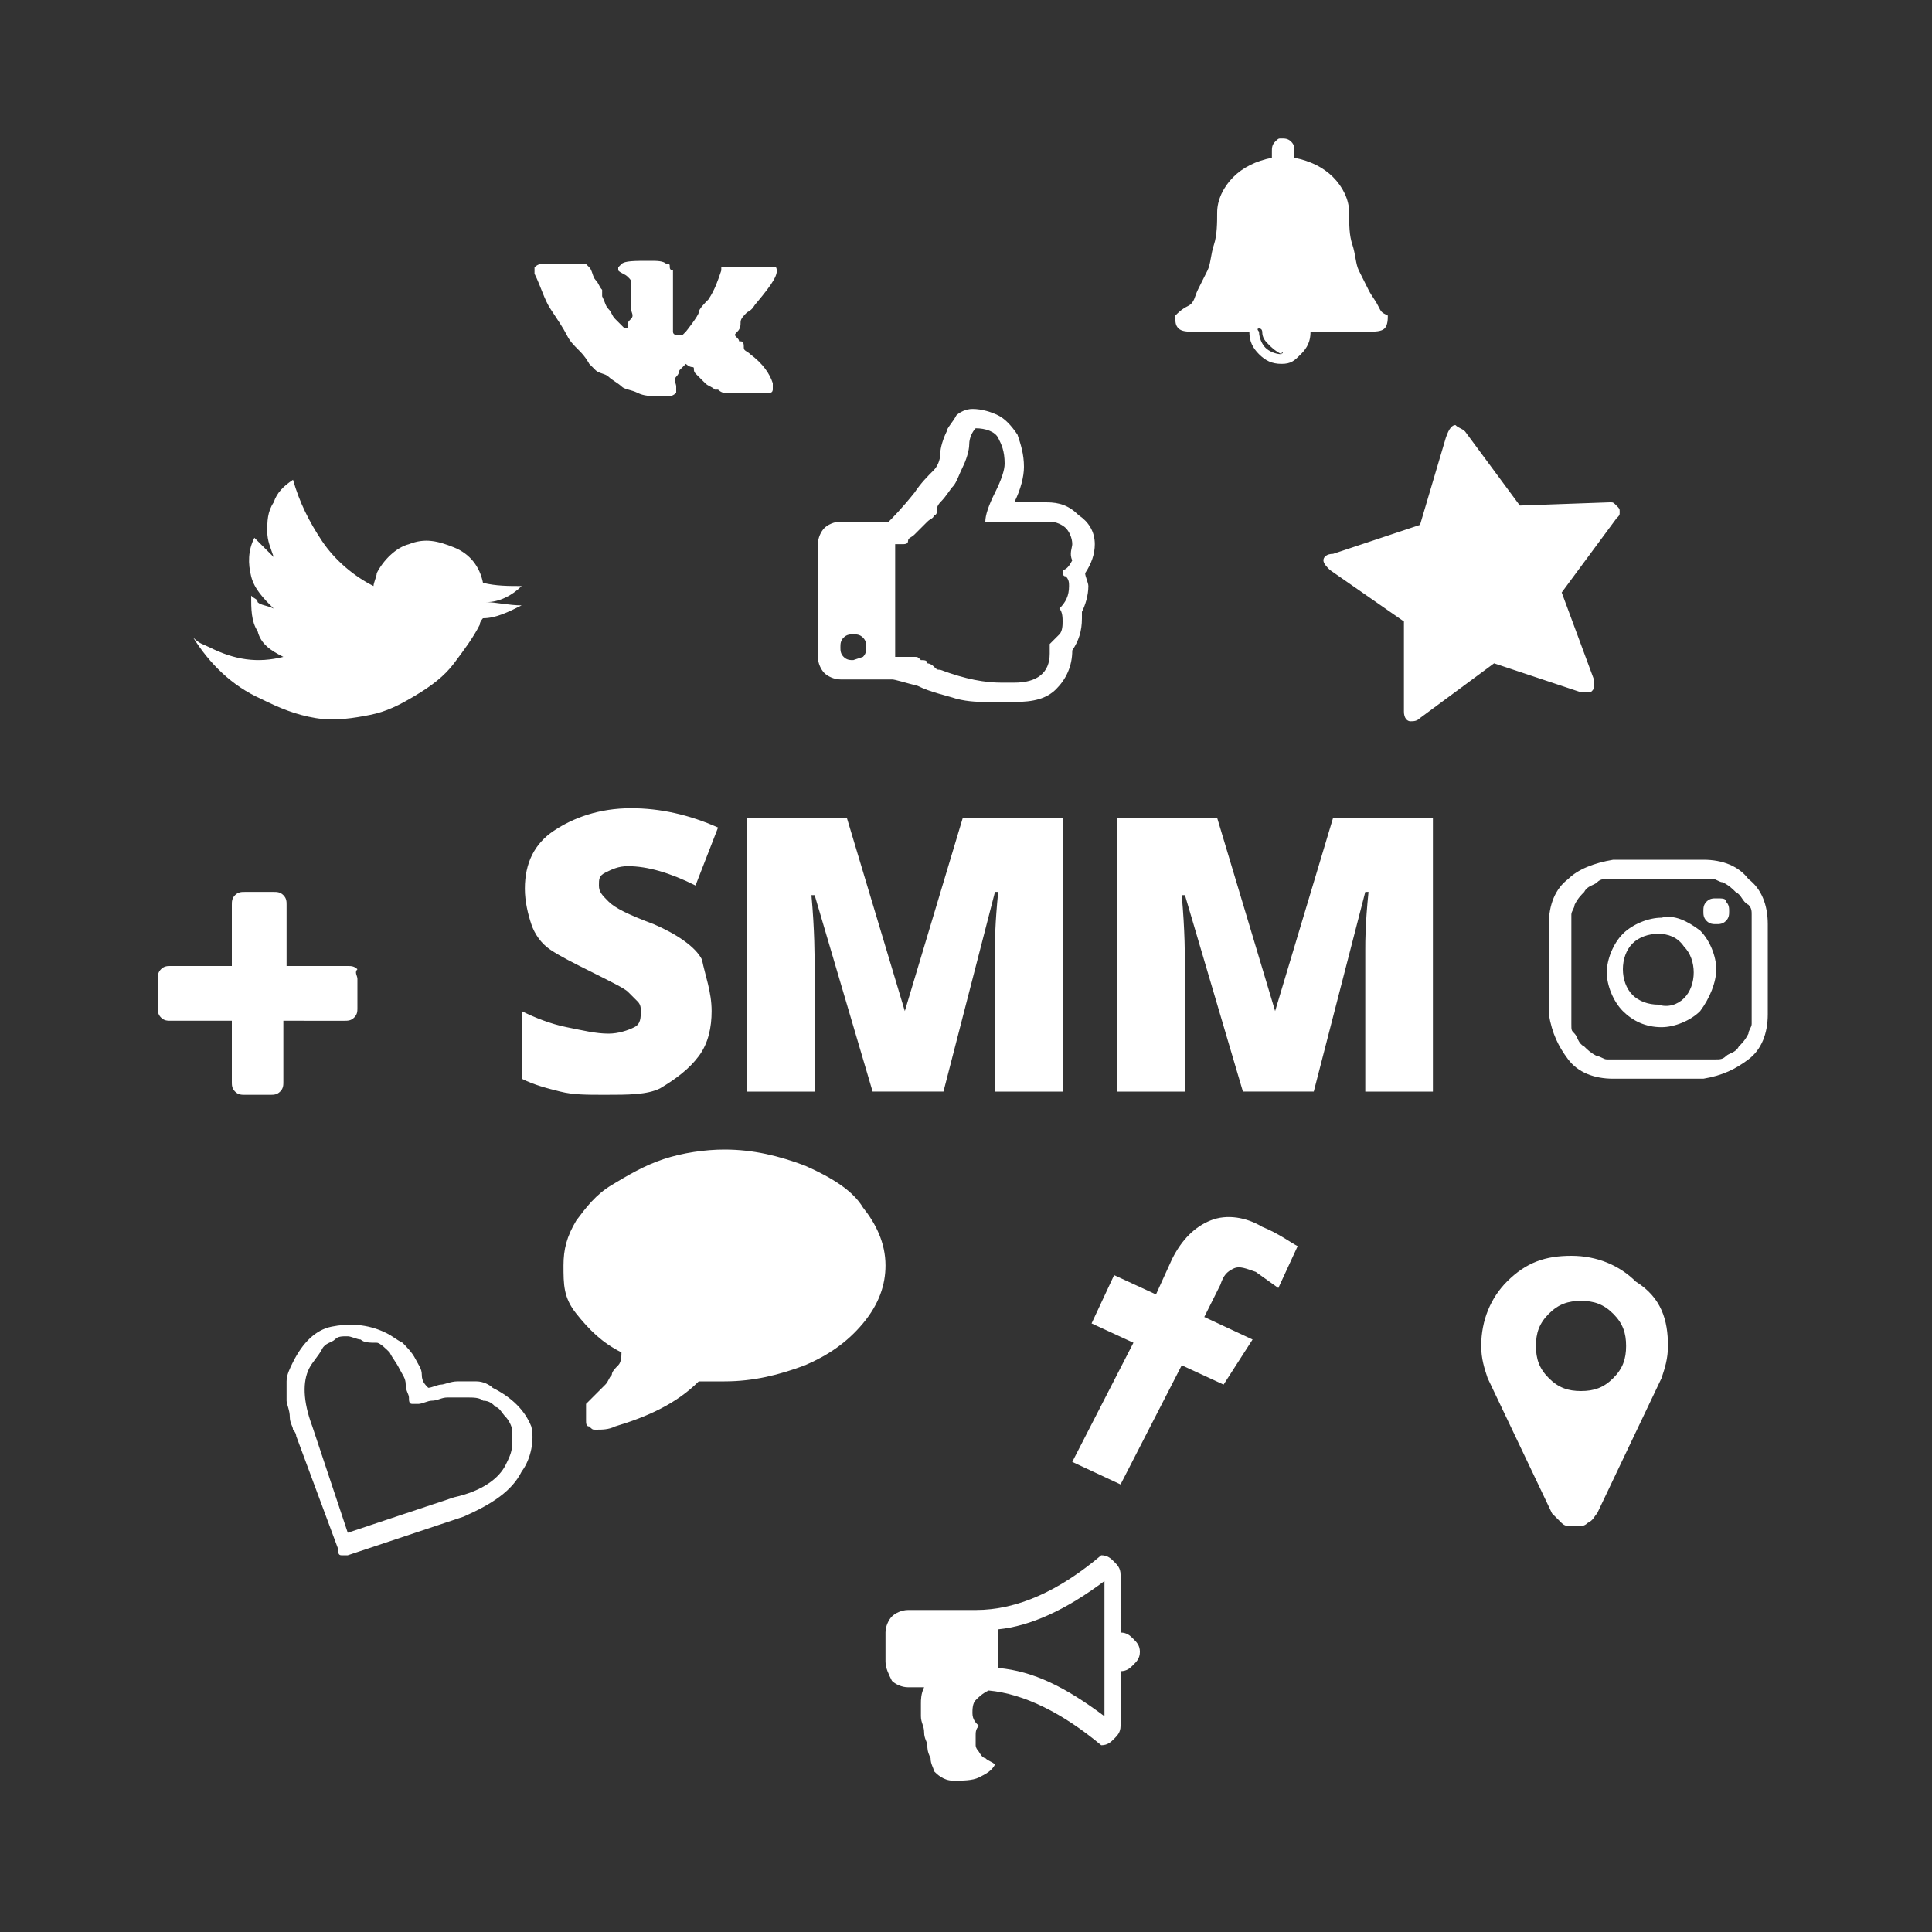 <?xml version="1.0" encoding="utf-8"?>
<!-- Generator: Adobe Illustrator 23.0.2, SVG Export Plug-In . SVG Version: 6.00 Build 0)  -->
<svg version="1.1" id="Layer_1" xmlns="http://www.w3.org/2000/svg" xmlns:xlink="http://www.w3.org/1999/xlink" x="0px" y="0px"
	 viewBox="0 0 60 60" style="enable-background:new 0 0 60 60;" xml:space="preserve">
<rect x="0" y="0" width="60" height="60" fill="#333333" stroke="none"/>
<style type="text/css">
	.st0{fill:none;}
	.st1{fill:#FFFFFF;}
</style>
<rect class="st0" width="60" height="60"/>
<path id="Combined-Shape" class="st1" d="M22.1,31.4c0,0.5-0.1,1-0.4,1.4s-0.7,0.7-1.2,1C20.1,34,19.5,34,18.8,34
	c-0.6,0-1,0-1.4-0.1c-0.4-0.1-0.8-0.2-1.2-0.4v-2.1c0.4,0.2,0.9,0.4,1.4,0.5c0.5,0.1,0.9,0.2,1.3,0.2c0.3,0,0.6-0.1,0.8-0.2
	c0.2-0.1,0.2-0.3,0.2-0.5c0-0.1,0-0.2-0.1-0.3s-0.2-0.2-0.3-0.3c-0.1-0.1-0.5-0.3-1.1-0.6c-0.6-0.3-1-0.5-1.3-0.7
	c-0.3-0.2-0.5-0.5-0.6-0.8c-0.1-0.3-0.2-0.7-0.2-1.1c0-0.8,0.3-1.4,0.9-1.8c0.6-0.4,1.4-0.7,2.4-0.7c0.9,0,1.8,0.2,2.7,0.6l-0.7,1.8
	c-0.8-0.4-1.5-0.6-2.1-0.6c-0.3,0-0.5,0.1-0.7,0.2s-0.2,0.2-0.2,0.4c0,0.2,0.1,0.3,0.3,0.5s0.6,0.4,1.4,0.7c0.7,0.3,1.3,0.7,1.5,1.1
	C21.9,30.3,22.1,30.8,22.1,31.4z M27.1,33.9l-1.8-6.1h-0.1c0.1,1.1,0.1,1.9,0.1,2.4v3.7h-2.1v-8.5h3.1l1.8,6l0,0l1.8-6H33v8.5h-2.1
	v-3.7c0-0.2,0-0.4,0-0.7s0-0.8,0.1-1.8h-0.1l-1.6,6.2H27.1z M38.6,33.9l-1.8-6.1h-0.1c0.1,1.1,0.1,1.9,0.1,2.4v3.7h-2.1v-8.5h3.1
	l1.8,6l0,0l1.8-6h3.1v8.5h-2.1v-3.7c0-0.2,0-0.4,0-0.7s0-0.8,0.1-1.8h-0.1l-1.6,6.2H38.6z M52.3,31c0.2-0.2,0.3-0.5,0.3-0.8
	s-0.1-0.6-0.3-0.8c-0.2-0.3-0.5-0.4-0.8-0.4c-0.3,0-0.6,0.1-0.8,0.3c-0.2,0.2-0.3,0.5-0.3,0.8s0.1,0.6,0.3,0.8
	c0.2,0.2,0.5,0.3,0.8,0.3C51.8,31.3,52.1,31.2,52.3,31z M52.8,28.9c0.3,0.3,0.5,0.8,0.5,1.2s-0.2,0.9-0.5,1.3
	c-0.3,0.3-0.8,0.5-1.2,0.5c-0.5,0-0.9-0.2-1.2-0.5c-0.3-0.3-0.5-0.8-0.5-1.2c0-0.4,0.2-0.9,0.5-1.2c0.3-0.3,0.8-0.5,1.2-0.5
	C52,28.4,52.4,28.6,52.8,28.9z M53.6,28c0.1,0.1,0.1,0.2,0.1,0.3c0,0.1,0,0.2-0.1,0.3s-0.2,0.1-0.3,0.1s-0.2,0-0.3-0.1
	s-0.1-0.2-0.1-0.3c0-0.1,0-0.2,0.1-0.3c0.1-0.1,0.2-0.1,0.3-0.1C53.5,27.9,53.6,27.9,53.6,28z M51.9,27.3h-0.3c0,0-0.1,0-0.3,0
	c-0.2,0-0.4,0-0.5,0s-0.3,0-0.4,0c-0.2,0-0.3,0-0.5,0c-0.1,0-0.2,0-0.3,0.1c-0.1,0.1-0.3,0.1-0.4,0.3c-0.1,0.1-0.2,0.2-0.3,0.4
	c0,0.1-0.1,0.2-0.1,0.3c0,0.1,0,0.3,0,0.5s0,0.3,0,0.4c0,0.1,0,0.3,0,0.5s0,0.3,0,0.3s0,0.1,0,0.3s0,0.4,0,0.5s0,0.3,0,0.4
	c0,0.2,0,0.3,0,0.5s0,0.2,0.1,0.3c0.1,0.1,0.1,0.3,0.3,0.4c0.1,0.1,0.2,0.2,0.4,0.3c0.1,0,0.2,0.1,0.3,0.1s0.3,0,0.5,0
	c0.2,0,0.3,0,0.4,0s0.3,0,0.5,0c0.2,0,0.3,0,0.3,0s0.1,0,0.3,0c0.2,0,0.4,0,0.5,0s0.3,0,0.4,0c0.2,0,0.3,0,0.5,0
	c0.1,0,0.2,0,0.3-0.1c0.1-0.1,0.3-0.1,0.4-0.3c0.1-0.1,0.2-0.2,0.3-0.4c0-0.1,0.1-0.2,0.1-0.3c0-0.1,0-0.3,0-0.5c0-0.2,0-0.3,0-0.4
	s0-0.3,0-0.5s0-0.3,0-0.3s0-0.1,0-0.3c0-0.2,0-0.4,0-0.5c0-0.1,0-0.3,0-0.4c0-0.2,0-0.3,0-0.5c0-0.1,0-0.2-0.1-0.3
	c-0.2-0.1-0.2-0.3-0.4-0.4c-0.1-0.1-0.2-0.2-0.4-0.3c-0.1,0-0.2-0.1-0.3-0.1c-0.1,0-0.3,0-0.5,0c-0.2,0-0.3,0-0.4,0
	S52.1,27.3,51.9,27.3z M54.9,28.7c0,0.3,0,0.7,0,1.4c0,0.7,0,1.2,0,1.4c0,0.6-0.2,1.1-0.6,1.4c-0.4,0.3-0.8,0.5-1.4,0.6
	c-0.3,0-0.7,0-1.4,0c-0.7,0-1.2,0-1.4,0c-0.6,0-1.1-0.2-1.4-0.6c-0.3-0.4-0.5-0.8-0.6-1.4c0-0.3,0-0.7,0-1.4s0-1.2,0-1.4
	c0-0.6,0.2-1.1,0.6-1.4c0.3-0.3,0.8-0.5,1.4-0.6c0.3,0,0.7,0,1.4,0c0.7,0,1.2,0,1.4,0c0.6,0,1.1,0.2,1.4,0.6
	C54.7,27.6,54.9,28.1,54.9,28.7z M45.2,13.2c0.1,0.1,0.2,0.1,0.3,0.2l1.7,2.3l2.8-0.1H50c0.1,0,0.1,0,0.2,0.1s0.1,0.1,0.1,0.2
	s0,0.1-0.1,0.2l-1.7,2.3l1,2.7c0,0.1,0,0.2,0,0.2c0,0.1,0,0.1-0.1,0.2c-0.1,0-0.1,0-0.2,0h-0.1l-2.7-0.9l-2.3,1.7
	c-0.1,0.1-0.2,0.1-0.3,0.1s-0.2-0.1-0.2-0.3v-2.8l-2.3-1.6c-0.1-0.1-0.2-0.2-0.2-0.3c0-0.1,0.1-0.2,0.3-0.2l2.7-0.9l0.8-2.7
	C45,13.3,45.1,13.2,45.2,13.2z M26.8,37.5c0.4,0.5,0.7,1.1,0.7,1.8c0,0.6-0.2,1.2-0.7,1.8s-1.1,1-1.8,1.3c-0.8,0.3-1.6,0.5-2.5,0.5
	c-0.3,0-0.5,0-0.8,0c-0.7,0.7-1.6,1.1-2.6,1.4c-0.2,0.1-0.4,0.1-0.6,0.1c-0.1,0-0.1,0-0.2-0.1c-0.1,0-0.1-0.1-0.1-0.2l0,0
	c0,0,0,0,0-0.1s0,0,0-0.1c0,0,0,0,0-0.1v-0.1l0,0c0,0,0,0,0-0.1c0,0,0.1-0.1,0.2-0.2c0.1-0.1,0.2-0.2,0.2-0.2s0.1-0.1,0.2-0.2
	s0.1-0.2,0.2-0.3c0-0.1,0.1-0.2,0.2-0.3c0.1-0.1,0.1-0.3,0.1-0.4c-0.6-0.3-1-0.7-1.4-1.2c-0.4-0.5-0.4-0.9-0.4-1.5
	c0-0.5,0.1-0.9,0.4-1.4c0.3-0.4,0.6-0.8,1.1-1.1c0.5-0.3,1-0.6,1.6-0.8c0.6-0.2,1.3-0.3,1.9-0.3c0.9,0,1.7,0.2,2.5,0.5
	C25.9,36.6,26.5,37,26.8,37.5z M34.8,50.7c0.2,0,0.3,0.1,0.4,0.2c0.1,0.1,0.2,0.2,0.2,0.4c0,0.2-0.1,0.3-0.2,0.4
	c-0.1,0.1-0.2,0.2-0.4,0.2v1.7c0,0.2-0.1,0.3-0.2,0.4c-0.1,0.1-0.2,0.2-0.4,0.2c-1.2-1-2.4-1.6-3.5-1.7c-0.2,0.1-0.3,0.2-0.4,0.3
	c-0.1,0.1-0.1,0.3-0.1,0.4c0,0.2,0.1,0.3,0.2,0.4c-0.1,0.1-0.1,0.2-0.1,0.3s0,0.2,0,0.3s0.1,0.2,0.1,0.2s0.1,0.2,0.2,0.2
	c0.1,0.1,0.2,0.1,0.3,0.2c-0.1,0.2-0.3,0.3-0.5,0.4c-0.2,0.1-0.5,0.1-0.8,0.1S29.1,55.1,29,55c0-0.1-0.1-0.2-0.1-0.4
	c-0.1-0.2-0.1-0.3-0.1-0.4c0-0.1-0.1-0.2-0.1-0.4c0-0.2-0.1-0.3-0.1-0.5c0-0.1,0-0.3,0-0.4s0-0.3,0.1-0.5h-0.5
	c-0.2,0-0.4-0.1-0.5-0.2c-0.1-0.2-0.2-0.4-0.2-0.6v-0.9c0-0.2,0.1-0.4,0.2-0.5c0.1-0.1,0.3-0.2,0.5-0.2h2.1c1.3,0,2.6-0.6,3.9-1.7
	c0.2,0,0.3,0.1,0.4,0.2c0.1,0.1,0.2,0.2,0.2,0.4C34.8,49,34.8,50.7,34.8,50.7z M34.3,53.3v-4.2c-1.2,0.9-2.3,1.4-3.3,1.5v1.2
	C32.1,51.9,33.1,52.4,34.3,53.3z M11.1,30.4v0.9c0,0.1,0,0.2-0.1,0.3c-0.1,0.1-0.2,0.1-0.3,0.1H8.8v1.9c0,0.1,0,0.2-0.1,0.3
	s-0.2,0.1-0.3,0.1H7.6c-0.1,0-0.2,0-0.3-0.1c-0.1-0.1-0.1-0.2-0.1-0.3v-1.9H5.3c-0.1,0-0.2,0-0.3-0.1c-0.1-0.1-0.1-0.2-0.1-0.3v-0.9
	c0-0.1,0-0.2,0.1-0.3C5.1,30,5.2,30,5.3,30h1.9v-1.9c0-0.1,0-0.2,0.1-0.3c0.1-0.1,0.2-0.1,0.3-0.1h0.9c0.1,0,0.2,0,0.3,0.1
	c0.1,0.1,0.1,0.2,0.1,0.3V30h1.9c0.1,0,0.2,0,0.3,0.1C11,30.2,11.1,30.3,11.1,30.4z M24.1,8.3c0.1,0.2-0.1,0.5-0.6,1.1
	c-0.1,0.1-0.1,0.2-0.3,0.3C23.1,9.8,23,9.9,23,10c0,0.1,0,0.2-0.1,0.3c-0.1,0.1-0.1,0.1,0,0.2s0,0.1,0.1,0.1c0.1,0,0.1,0.1,0.1,0.2
	c0,0.1,0.1,0.1,0.2,0.2l0,0c0.4,0.3,0.6,0.6,0.7,0.9l0,0V12v0.1c0,0,0,0.1-0.1,0.1c-0.1,0-0.1,0-0.2,0h-1c-0.1,0-0.1,0-0.2,0
	c-0.1,0-0.2-0.1-0.2-0.1h-0.1C22.1,12,22,12,21.9,11.9c-0.1-0.1-0.2-0.2-0.3-0.3c-0.1-0.1,0-0.2-0.1-0.2c-0.1,0-0.2-0.1-0.2-0.1l0,0
	c0,0,0,0-0.1,0.1c-0.1,0.1-0.1,0.1-0.1,0.1s0,0.1-0.1,0.2c-0.1,0.1,0,0.2,0,0.3v0.1v0.1l0,0c0,0-0.1,0.1-0.2,0.1h-0.4
	c-0.2,0-0.4,0-0.6-0.1c-0.2-0.1-0.4-0.1-0.5-0.2c-0.1-0.1-0.3-0.2-0.4-0.3s-0.3-0.1-0.4-0.2l-0.1-0.1l-0.1-0.1c0,0-0.1-0.2-0.3-0.4
	c-0.2-0.2-0.3-0.3-0.4-0.5c-0.1-0.2-0.3-0.5-0.5-0.8s-0.3-0.7-0.5-1.1V8.4c0,0,0,0,0-0.1l0,0c0,0,0.1-0.1,0.2-0.1H18h0.1
	c0,0,0,0,0.1,0l0,0l0.1,0.1c0.1,0.1,0.1,0.3,0.2,0.4c0.1,0.1,0.1,0.2,0.2,0.3l0,0.2c0.1,0.2,0.1,0.3,0.2,0.4C19,9.7,19,9.8,19.1,9.9
	c0.1,0.1,0.1,0.1,0.2,0.2s0.1,0.1,0.1,0.1h0.1l0,0c0,0,0,0,0-0.1s0-0.1,0.1-0.2c0.1-0.1,0-0.2,0-0.3c0-0.1,0-0.3,0-0.5
	c0-0.1,0-0.2,0-0.3s0-0.1-0.1-0.2l0,0c-0.1-0.1-0.2-0.1-0.3-0.2c0,0,0,0,0-0.1l0.1-0.1c0.1-0.1,0.4-0.1,0.9-0.1c0.2,0,0.4,0,0.5,0.1
	c0.1,0,0.1,0,0.1,0.1s0.1,0.1,0.1,0.1v0.1c0,0,0,0.1,0,0.2c0,0.1,0,0.1,0,0.2s0,0.2,0,0.3s0,0.2,0,0.3c0,0,0,0.1,0,0.2
	c0,0.1,0,0.1,0,0.2s0,0.1,0,0.2c0,0.1,0,0.1,0,0.2s0.1,0.1,0.1,0.1s0,0,0.1,0c0.1,0,0.1,0,0.1,0l0.1-0.1c0,0,0.4-0.5,0.4-0.6
	c0-0.1,0.2-0.3,0.3-0.4c0.2-0.3,0.3-0.6,0.4-0.9c0,0,0,0,0-0.1c0-0.1,0,0,0,0l0,0l0,0c0,0,0,0,0.1,0c0.1,0,0.1,0,0.1,0h1.1
	c0.1,0,0.2,0,0.2,0S24,8.3,24.1,8.3L24.1,8.3z M39.8,11C39.8,11,39.9,11,39.8,11C39.9,10.9,39.8,10.9,39.8,11
	c-0.2-0.1-0.3-0.2-0.4-0.3c-0.1-0.1-0.2-0.2-0.2-0.4c0,0,0-0.1-0.1-0.1c-0.1,0,0,0.1,0,0.1c0,0.2,0.1,0.4,0.2,0.5S39.6,11,39.8,11z
	 M43.1,9.8c0,0.1,0,0.3-0.1,0.4s-0.3,0.1-0.5,0.1h-1.8c0,0.3-0.1,0.5-0.3,0.7c-0.2,0.2-0.3,0.3-0.6,0.3c-0.3,0-0.5-0.1-0.7-0.3
	c-0.2-0.2-0.3-0.4-0.3-0.7h-1.8c-0.1,0-0.3,0-0.4-0.1s-0.1-0.2-0.1-0.4c0.1-0.1,0.2-0.2,0.4-0.3c0.2-0.1,0.2-0.3,0.3-0.5
	c0.1-0.2,0.2-0.4,0.3-0.6c0.1-0.2,0.1-0.5,0.2-0.8c0.1-0.3,0.1-0.7,0.1-1c0-0.4,0.2-0.8,0.5-1.1c0.3-0.3,0.7-0.5,1.2-0.6
	c0,0,0-0.1,0-0.2c0-0.1,0-0.2,0.1-0.3c0.1-0.1,0.1-0.1,0.2-0.1s0.2,0,0.3,0.1c0.1,0.1,0.1,0.2,0.1,0.3s0,0.1,0,0.2
	c0.5,0.1,0.9,0.3,1.2,0.6c0.3,0.3,0.5,0.7,0.5,1.1c0,0.4,0,0.7,0.1,1c0.1,0.3,0.1,0.6,0.2,0.8s0.2,0.4,0.3,0.6
	c0.1,0.2,0.2,0.3,0.3,0.5C42.9,9.7,42.9,9.7,43.1,9.8z M15.7,45.5c0.1-0.2,0.2-0.4,0.2-0.6s0-0.4,0-0.5s-0.1-0.3-0.2-0.4
	c-0.1-0.1-0.2-0.3-0.3-0.3c-0.1-0.1-0.2-0.2-0.4-0.2c-0.1-0.1-0.3-0.1-0.5-0.1c-0.2,0-0.4,0-0.6,0c-0.2,0-0.3,0.1-0.5,0.1
	c-0.1,0-0.3,0.1-0.4,0.1c-0.1,0-0.2,0-0.2,0c-0.1,0-0.1-0.1-0.1-0.2c0-0.1-0.1-0.2-0.1-0.4c0-0.2-0.1-0.3-0.2-0.5
	c-0.1-0.2-0.2-0.3-0.3-0.5c-0.1-0.1-0.3-0.3-0.4-0.3c-0.2,0-0.4,0-0.5-0.1c-0.1,0-0.3-0.1-0.4-0.1c-0.2,0-0.3,0-0.4,0.1
	s-0.3,0.1-0.4,0.3c-0.1,0.2-0.3,0.4-0.4,0.6c-0.2,0.4-0.2,1,0.1,1.8l1.1,3.3l3.3-1.1C15,46.3,15.5,45.9,15.7,45.5z M16.2,45.7
	c-0.3,0.6-0.9,1-1.8,1.4l-3.6,1.2c-0.1,0-0.1,0-0.2,0c-0.1,0-0.1-0.1-0.1-0.2l-1.3-3.5c0,0,0-0.1-0.1-0.2C9.1,44.3,9,44.2,9,44
	c0-0.2-0.1-0.4-0.1-0.5c0-0.2,0-0.4,0-0.6c0-0.2,0.1-0.4,0.2-0.6c0.3-0.6,0.7-1,1.2-1.1c0.5-0.1,1.1-0.1,1.7,0.2
	c0.2,0.1,0.3,0.2,0.5,0.3c0.1,0.1,0.3,0.3,0.4,0.5c0.1,0.2,0.2,0.3,0.2,0.5s0.1,0.3,0.2,0.4c0.1,0,0.3-0.1,0.4-0.1
	c0.1,0,0.3-0.1,0.5-0.1c0.2,0,0.4,0,0.6,0c0.2,0,0.4,0.1,0.5,0.2c0.6,0.3,1,0.7,1.2,1.2C16.6,44.7,16.5,45.3,16.2,45.7z M16.2,18.8
	c-0.4,0.2-0.8,0.4-1.2,0.4c0,0-0.1,0.1-0.1,0.2c-0.2,0.4-0.5,0.8-0.8,1.2c-0.3,0.4-0.7,0.7-1.2,1c-0.5,0.3-0.9,0.5-1.4,0.6
	c-0.5,0.1-1.1,0.2-1.7,0.1S8.7,22,8.1,21.7c-0.9-0.4-1.6-1.1-2.1-1.9C6.2,20,6.3,20,6.5,20.1c0.8,0.4,1.5,0.5,2.3,0.3
	C8.4,20.2,8.1,20,8,19.6c-0.2-0.3-0.2-0.7-0.2-1.1C7.9,18.6,8,18.6,8,18.7c0.1,0.1,0.3,0.1,0.5,0.2c-0.3-0.3-0.6-0.6-0.7-1
	c-0.1-0.4-0.1-0.8,0.1-1.2l0,0c0.2,0.2,0.4,0.4,0.6,0.6c-0.1-0.3-0.2-0.5-0.2-0.8c0-0.3,0-0.6,0.2-0.9c0.1-0.3,0.3-0.5,0.6-0.7
	c0.2,0.7,0.5,1.3,0.9,1.9s1,1.1,1.6,1.4c0-0.1,0.1-0.3,0.1-0.4c0.2-0.4,0.6-0.8,1-0.9c0.5-0.2,0.9-0.1,1.4,0.1
	c0.5,0.2,0.8,0.6,0.9,1.1c0.4,0.1,0.8,0.1,1.2,0.1c-0.3,0.3-0.7,0.5-1.1,0.5C15.4,18.7,15.8,18.8,16.2,18.8z M40.3,38.7l-0.6,1.3
	L39,39.5c-0.3-0.1-0.5-0.2-0.7-0.1s-0.3,0.2-0.4,0.5l-0.5,1l1.5,0.7L38,43l-1.3-0.6l-1.9,3.7l-1.5-0.7l1.9-3.7l-1.3-0.6l0.7-1.5
	l1.3,0.6l0.5-1.1c0.3-0.6,0.7-1,1.2-1.2c0.5-0.2,1.1-0.1,1.6,0.2C39.7,38.3,40.1,38.6,40.3,38.7z M50.1,42.8c0.3-0.3,0.4-0.6,0.4-1
	c0-0.4-0.1-0.7-0.4-1c-0.3-0.3-0.6-0.4-1-0.4s-0.7,0.1-1,0.4c-0.3,0.3-0.4,0.6-0.4,1c0,0.4,0.1,0.7,0.4,1c0.3,0.3,0.6,0.4,1,0.4
	S49.8,43.1,50.1,42.8z M51.8,41.8c0,0.4-0.1,0.7-0.2,1l-2,4.2c-0.1,0.1-0.1,0.2-0.3,0.3c-0.1,0.1-0.2,0.1-0.4,0.1s-0.3,0-0.4-0.1
	c-0.1-0.1-0.2-0.2-0.3-0.3l-2-4.2c-0.1-0.3-0.2-0.6-0.2-1c0-0.8,0.3-1.5,0.8-2c0.6-0.6,1.2-0.8,2-0.8c0.8,0,1.5,0.3,2,0.8
	C51.6,40.3,51.8,41,51.8,41.8z M26.8,20.4c0.1-0.1,0.1-0.2,0.1-0.3s0-0.2-0.1-0.3c-0.1-0.1-0.2-0.1-0.3-0.1c-0.1,0-0.2,0-0.3,0.1
	c-0.1,0.1-0.1,0.2-0.1,0.3s0,0.2,0.1,0.3c0.1,0.1,0.2,0.1,0.3,0.1C26.8,20.4,26.8,20.4,26.8,20.4z M33.3,16.9c0-0.2-0.1-0.4-0.2-0.5
	c-0.1-0.1-0.3-0.2-0.5-0.2h-2c0-0.2,0.1-0.5,0.3-0.9c0.2-0.4,0.3-0.7,0.3-0.9c0-0.4-0.1-0.6-0.2-0.8c-0.1-0.2-0.4-0.3-0.7-0.3
	c-0.1,0.1-0.2,0.3-0.2,0.5c0,0.2-0.1,0.5-0.2,0.7c-0.1,0.2-0.2,0.5-0.3,0.6c-0.1,0.1-0.2,0.3-0.4,0.5c0,0-0.1,0.1-0.1,0.2
	C29.1,15.9,29.1,16,29,16c0,0.1-0.1,0.1-0.2,0.2c-0.1,0.1-0.2,0.2-0.2,0.2c-0.1,0.1-0.1,0.1-0.2,0.2c-0.1,0.1-0.2,0.1-0.2,0.2
	s-0.1,0.1-0.2,0.1h-0.2v3.5H28c0,0,0.1,0,0.2,0s0.1,0,0.2,0c0.1,0,0.1,0,0.2,0.1c0.1,0,0.2,0,0.2,0.1c0,0,0.1,0,0.2,0.1
	c0.1,0.1,0.1,0.1,0.2,0.1c0.8,0.3,1.4,0.4,1.9,0.4h0.4c0.7,0,1.1-0.3,1.1-0.9c0-0.1,0-0.2,0-0.3c0.1-0.1,0.2-0.2,0.3-0.3
	c0.1-0.1,0.1-0.3,0.1-0.4s0-0.3-0.1-0.4c0.2-0.2,0.3-0.4,0.3-0.7c0-0.1,0-0.2-0.1-0.3C33,17.9,33,17.8,33,17.7
	c0.1,0,0.2-0.1,0.3-0.3C33.2,17.2,33.3,17,33.3,16.9z M34,16.9c0,0.3-0.1,0.6-0.3,0.9c0,0.1,0.1,0.3,0.1,0.4c0,0.3-0.1,0.6-0.2,0.8
	c0,0.1,0,0.2,0,0.2c0,0.4-0.1,0.7-0.3,1c0,0.5-0.2,0.9-0.5,1.2c-0.3,0.3-0.7,0.4-1.3,0.4h-0.7c-0.4,0-0.7,0-1.1-0.1
	c-0.3-0.1-0.8-0.2-1.2-0.4c-0.4-0.1-0.7-0.2-0.8-0.2h-1.6c-0.2,0-0.4-0.1-0.5-0.2c-0.1-0.1-0.2-0.3-0.2-0.5v-3.5
	c0-0.2,0.1-0.4,0.2-0.5c0.1-0.1,0.3-0.2,0.5-0.2h1.5c0.1-0.1,0.4-0.4,0.8-0.9c0.2-0.3,0.4-0.5,0.6-0.7c0.1-0.1,0.2-0.3,0.2-0.5
	s0.1-0.5,0.2-0.7c0-0.1,0.2-0.3,0.3-0.5c0.1-0.1,0.3-0.2,0.5-0.2c0.3,0,0.6,0.1,0.8,0.2c0.2,0.1,0.4,0.3,0.6,0.6
	c0.1,0.3,0.2,0.6,0.2,1c0,0.3-0.1,0.7-0.3,1.1h1c0.4,0,0.7,0.1,1,0.4C33.8,16.2,34,16.5,34,16.9z"/>
</svg>

